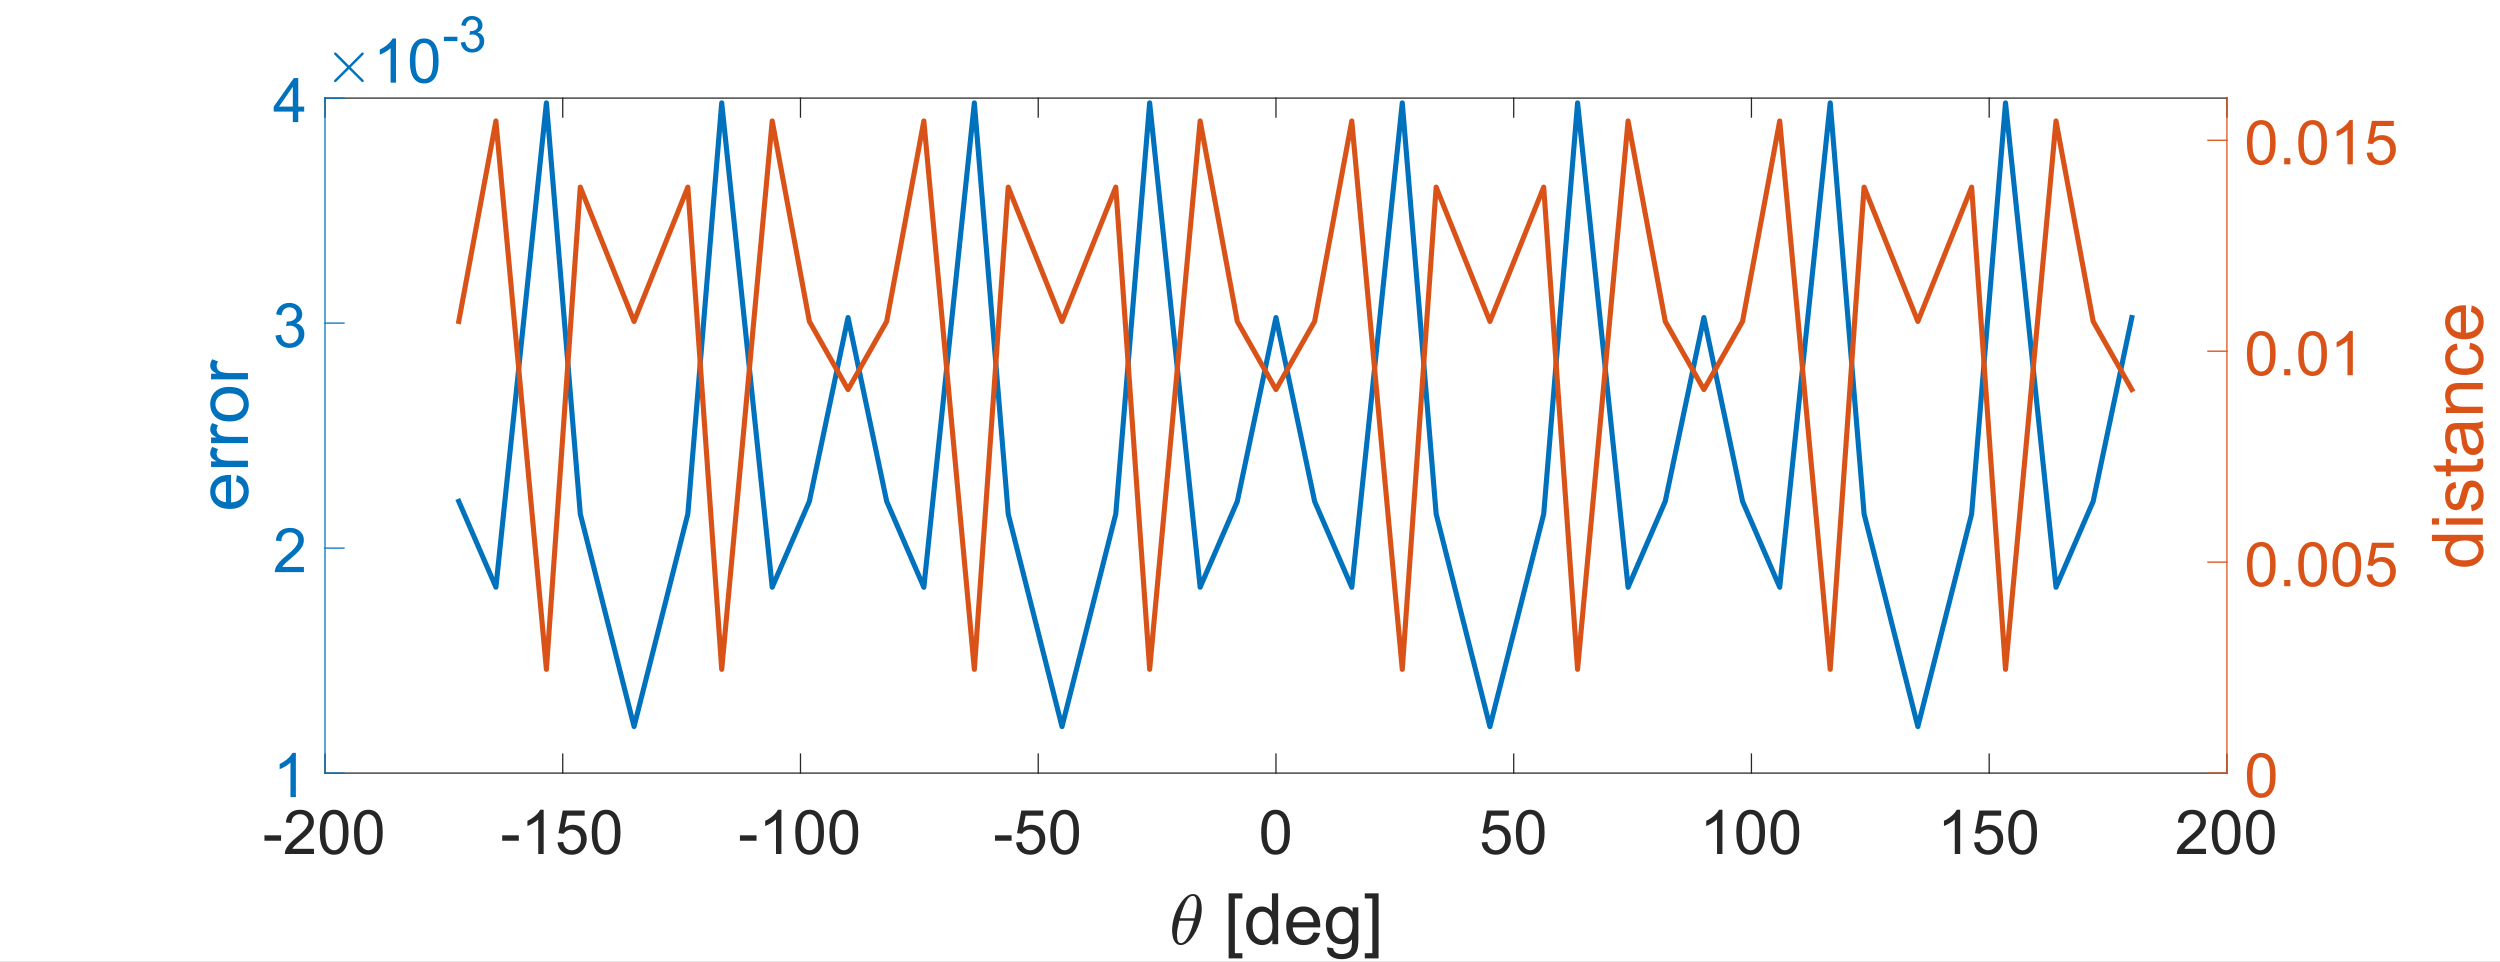<?xml version="1.0"?>
<!DOCTYPE svg PUBLIC '-//W3C//DTD SVG 1.0//EN'
          'http://www.w3.org/TR/2001/REC-SVG-20010904/DTD/svg10.dtd'>
<svg xmlns:xlink="http://www.w3.org/1999/xlink" style="fill-opacity:1; color-rendering:auto; color-interpolation:auto; text-rendering:auto; stroke:black; stroke-linecap:square; stroke-miterlimit:10; shape-rendering:auto; stroke-opacity:1; fill:black; stroke-dasharray:none; font-weight:normal; stroke-width:1; font-family:'Dialog'; font-style:normal; stroke-linejoin:miter; font-size:12px; stroke-dashoffset:0; image-rendering:auto;" width="1300" height="500" xmlns="http://www.w3.org/2000/svg"
><rect width="100%" height="100%" fill="#333333" stroke="none"/><!--Generated by the Batik Graphics2D SVG Generator--><defs id="genericDefs"
  /><g
  ><defs id="defs1"
    ><clipPath clipPathUnits="userSpaceOnUse" id="clipPath1"
      ><path d="M0 0 L1300 0 L1300 500 L0 500 L0 0 Z"
      /></clipPath
      ><clipPath clipPathUnits="userSpaceOnUse" id="clipPath2"
      ><path d="M169 50 L1159 50 L1159 402 L169 402 L169 50 Z"
      /></clipPath
    ></defs
    ><g style="fill:white; stroke:white;"
    ><rect x="0" y="0" width="1300" style="clip-path:url(#clipPath1); stroke:none;" height="500"
    /></g
    ><g style="fill:white; text-rendering:optimizeSpeed; color-rendering:optimizeSpeed; image-rendering:optimizeSpeed; shape-rendering:crispEdges; stroke:white; color-interpolation:sRGB;"
    ><rect x="0" width="1300" height="500" y="0" style="stroke:none;"
      /><path style="stroke:none;" d="M169 402 L1158 402 L1158 51 L169 51 Z"
    /></g
    ><g style="fill:rgb(38,38,38); text-rendering:geometricPrecision; image-rendering:optimizeQuality; color-rendering:optimizeQuality; stroke-linejoin:round; stroke:rgb(38,38,38); color-interpolation:linearRGB; stroke-width:0.667;"
    ><line y2="402" style="fill:none;" x1="169" x2="1158" y1="402"
      /><line y2="51" style="fill:none;" x1="169" x2="1158" y1="51"
      /><line y2="392.11" style="fill:none;" x1="169" x2="169" y1="402"
      /><line y2="392.11" style="fill:none;" x1="292.625" x2="292.625" y1="402"
      /><line y2="392.11" style="fill:none;" x1="416.25" x2="416.25" y1="402"
      /><line y2="392.11" style="fill:none;" x1="539.875" x2="539.875" y1="402"
      /><line y2="392.11" style="fill:none;" x1="663.5" x2="663.5" y1="402"
      /><line y2="392.11" style="fill:none;" x1="787.125" x2="787.125" y1="402"
      /><line y2="392.11" style="fill:none;" x1="910.75" x2="910.75" y1="402"
      /><line y2="392.11" style="fill:none;" x1="1034.375" x2="1034.375" y1="402"
      /><line y2="392.11" style="fill:none;" x1="1158" x2="1158" y1="402"
      /><line y2="60.89" style="fill:none;" x1="169" x2="169" y1="51"
      /><line y2="60.89" style="fill:none;" x1="292.625" x2="292.625" y1="51"
      /><line y2="60.89" style="fill:none;" x1="416.25" x2="416.25" y1="51"
      /><line y2="60.89" style="fill:none;" x1="539.875" x2="539.875" y1="51"
      /><line y2="60.89" style="fill:none;" x1="663.5" x2="663.5" y1="51"
      /><line y2="60.89" style="fill:none;" x1="787.125" x2="787.125" y1="51"
      /><line y2="60.89" style="fill:none;" x1="910.75" x2="910.75" y1="51"
      /><line y2="60.89" style="fill:none;" x1="1034.375" x2="1034.375" y1="51"
      /><line y2="60.89" style="fill:none;" x1="1158" x2="1158" y1="51"
    /></g
    ><g transform="translate(169,411.067)" style="font-size:32px; fill:rgb(38,38,38); text-rendering:geometricPrecision; color-rendering:optimizeQuality; image-rendering:optimizeQuality; stroke:rgb(38,38,38); color-interpolation:linearRGB;"
    ><path style="stroke:none;" d="M-31.484 26.125 L-31.484 23.297 L-22.844 23.297 L-22.844 26.125 L-31.484 26.125 ZM-5.734 30.297 L-5.734 33 L-20.875 33 Q-20.906 31.984 -20.547 31.047 Q-19.969 29.5 -18.695 28 Q-17.422 26.5 -15.016 24.531 Q-11.281 21.469 -9.969 19.68 Q-8.656 17.891 -8.656 16.297 Q-8.656 14.625 -9.852 13.477 Q-11.047 12.328 -12.969 12.328 Q-15 12.328 -16.219 13.547 Q-17.438 14.766 -17.453 16.922 L-20.344 16.625 Q-20.047 13.391 -18.109 11.695 Q-16.172 10 -12.906 10 Q-9.609 10 -7.688 11.828 Q-5.766 13.656 -5.766 16.359 Q-5.766 17.734 -6.328 19.062 Q-6.891 20.391 -8.195 21.859 Q-9.5 23.328 -12.531 25.891 Q-15.062 28.016 -15.781 28.773 Q-16.5 29.531 -16.969 30.297 L-5.734 30.297 ZM-2.719 21.703 Q-2.719 17.641 -1.883 15.164 Q-1.047 12.688 0.602 11.344 Q2.25 10 4.75 10 Q6.594 10 7.984 10.742 Q9.375 11.484 10.281 12.883 Q11.188 14.281 11.703 16.289 Q12.219 18.297 12.219 21.703 Q12.219 25.734 11.391 28.211 Q10.562 30.688 8.914 32.039 Q7.266 33.391 4.75 33.391 Q1.438 33.391 -0.453 31.016 Q-2.719 28.156 -2.719 21.703 ZM0.172 21.703 Q0.172 27.344 1.492 29.211 Q2.812 31.078 4.75 31.078 Q6.688 31.078 8.008 29.203 Q9.328 27.328 9.328 21.703 Q9.328 16.047 8.008 14.188 Q6.688 12.328 4.719 12.328 Q2.781 12.328 1.625 13.969 Q0.172 16.062 0.172 21.703 ZM15.078 21.703 Q15.078 17.641 15.914 15.164 Q16.75 12.688 18.398 11.344 Q20.047 10 22.547 10 Q24.391 10 25.781 10.742 Q27.172 11.484 28.078 12.883 Q28.984 14.281 29.5 16.289 Q30.016 18.297 30.016 21.703 Q30.016 25.734 29.188 28.211 Q28.359 30.688 26.711 32.039 Q25.062 33.391 22.547 33.391 Q19.234 33.391 17.344 31.016 Q15.078 28.156 15.078 21.703 ZM17.969 21.703 Q17.969 27.344 19.289 29.211 Q20.609 31.078 22.547 31.078 Q24.484 31.078 25.805 29.203 Q27.125 27.328 27.125 21.703 Q27.125 16.047 25.805 14.188 Q24.484 12.328 22.516 12.328 Q20.578 12.328 19.422 13.969 Q17.969 16.062 17.969 21.703 Z"
    /></g
    ><g transform="translate(292.625,411.067)" style="font-size:32px; fill:rgb(38,38,38); text-rendering:geometricPrecision; color-rendering:optimizeQuality; image-rendering:optimizeQuality; stroke:rgb(38,38,38); color-interpolation:linearRGB;"
    ><path style="stroke:none;" d="M-31.484 26.125 L-31.484 23.297 L-22.844 23.297 L-22.844 26.125 L-31.484 26.125 ZM-9.922 33 L-12.734 33 L-12.734 15.078 Q-13.75 16.047 -15.398 17.016 Q-17.047 17.984 -18.359 18.469 L-18.359 15.75 Q-16 14.641 -14.234 13.062 Q-12.469 11.484 -11.734 10 L-9.922 10 L-9.922 33 ZM-2.719 27 L0.234 26.75 Q0.562 28.906 1.758 29.992 Q2.953 31.078 4.641 31.078 Q6.672 31.078 8.078 29.547 Q9.484 28.016 9.484 25.484 Q9.484 23.078 8.133 21.688 Q6.781 20.297 4.594 20.297 Q3.234 20.297 2.141 20.914 Q1.047 21.531 0.422 22.516 L-2.219 22.172 L0 10.406 L11.391 10.406 L11.391 13.094 L2.25 13.094 L1.016 19.25 Q3.078 17.812 5.344 17.812 Q8.344 17.812 10.406 19.891 Q12.469 21.969 12.469 25.234 Q12.469 28.344 10.656 30.609 Q8.453 33.391 4.641 33.391 Q1.516 33.391 -0.461 31.641 Q-2.438 29.891 -2.719 27 ZM15.078 21.703 Q15.078 17.641 15.914 15.164 Q16.75 12.688 18.398 11.344 Q20.047 10 22.547 10 Q24.391 10 25.781 10.742 Q27.172 11.484 28.078 12.883 Q28.984 14.281 29.5 16.289 Q30.016 18.297 30.016 21.703 Q30.016 25.734 29.188 28.211 Q28.359 30.688 26.711 32.039 Q25.062 33.391 22.547 33.391 Q19.234 33.391 17.344 31.016 Q15.078 28.156 15.078 21.703 ZM17.969 21.703 Q17.969 27.344 19.289 29.211 Q20.609 31.078 22.547 31.078 Q24.484 31.078 25.805 29.203 Q27.125 27.328 27.125 21.703 Q27.125 16.047 25.805 14.188 Q24.484 12.328 22.516 12.328 Q20.578 12.328 19.422 13.969 Q17.969 16.062 17.969 21.703 Z"
    /></g
    ><g transform="translate(416.25,411.067)" style="font-size:32px; fill:rgb(38,38,38); text-rendering:geometricPrecision; color-rendering:optimizeQuality; image-rendering:optimizeQuality; stroke:rgb(38,38,38); color-interpolation:linearRGB;"
    ><path style="stroke:none;" d="M-31.484 26.125 L-31.484 23.297 L-22.844 23.297 L-22.844 26.125 L-31.484 26.125 ZM-9.922 33 L-12.734 33 L-12.734 15.078 Q-13.75 16.047 -15.398 17.016 Q-17.047 17.984 -18.359 18.469 L-18.359 15.75 Q-16 14.641 -14.234 13.062 Q-12.469 11.484 -11.734 10 L-9.922 10 L-9.922 33 ZM-2.719 21.703 Q-2.719 17.641 -1.883 15.164 Q-1.047 12.688 0.602 11.344 Q2.25 10 4.75 10 Q6.594 10 7.984 10.742 Q9.375 11.484 10.281 12.883 Q11.188 14.281 11.703 16.289 Q12.219 18.297 12.219 21.703 Q12.219 25.734 11.391 28.211 Q10.562 30.688 8.914 32.039 Q7.266 33.391 4.75 33.391 Q1.438 33.391 -0.453 31.016 Q-2.719 28.156 -2.719 21.703 ZM0.172 21.703 Q0.172 27.344 1.492 29.211 Q2.812 31.078 4.75 31.078 Q6.688 31.078 8.008 29.203 Q9.328 27.328 9.328 21.703 Q9.328 16.047 8.008 14.188 Q6.688 12.328 4.719 12.328 Q2.781 12.328 1.625 13.969 Q0.172 16.062 0.172 21.703 ZM15.078 21.703 Q15.078 17.641 15.914 15.164 Q16.75 12.688 18.398 11.344 Q20.047 10 22.547 10 Q24.391 10 25.781 10.742 Q27.172 11.484 28.078 12.883 Q28.984 14.281 29.5 16.289 Q30.016 18.297 30.016 21.703 Q30.016 25.734 29.188 28.211 Q28.359 30.688 26.711 32.039 Q25.062 33.391 22.547 33.391 Q19.234 33.391 17.344 31.016 Q15.078 28.156 15.078 21.703 ZM17.969 21.703 Q17.969 27.344 19.289 29.211 Q20.609 31.078 22.547 31.078 Q24.484 31.078 25.805 29.203 Q27.125 27.328 27.125 21.703 Q27.125 16.047 25.805 14.188 Q24.484 12.328 22.516 12.328 Q20.578 12.328 19.422 13.969 Q17.969 16.062 17.969 21.703 Z"
    /></g
    ><g transform="translate(539.875,411.067)" style="font-size:32px; fill:rgb(38,38,38); text-rendering:geometricPrecision; color-rendering:optimizeQuality; image-rendering:optimizeQuality; stroke:rgb(38,38,38); color-interpolation:linearRGB;"
    ><path style="stroke:none;" d="M-22.484 26.125 L-22.484 23.297 L-13.844 23.297 L-13.844 26.125 L-22.484 26.125 ZM-11.516 27 L-8.562 26.75 Q-8.234 28.906 -7.039 29.992 Q-5.844 31.078 -4.156 31.078 Q-2.125 31.078 -0.719 29.547 Q0.688 28.016 0.688 25.484 Q0.688 23.078 -0.664 21.688 Q-2.016 20.297 -4.203 20.297 Q-5.562 20.297 -6.656 20.914 Q-7.75 21.531 -8.375 22.516 L-11.016 22.172 L-8.797 10.406 L2.594 10.406 L2.594 13.094 L-6.547 13.094 L-7.781 19.25 Q-5.719 17.812 -3.453 17.812 Q-0.453 17.812 1.609 19.891 Q3.672 21.969 3.672 25.234 Q3.672 28.344 1.859 30.609 Q-0.344 33.391 -4.156 33.391 Q-7.281 33.391 -9.258 31.641 Q-11.234 29.891 -11.516 27 ZM6.281 21.703 Q6.281 17.641 7.117 15.164 Q7.953 12.688 9.602 11.344 Q11.25 10 13.75 10 Q15.594 10 16.984 10.742 Q18.375 11.484 19.281 12.883 Q20.188 14.281 20.703 16.289 Q21.219 18.297 21.219 21.703 Q21.219 25.734 20.391 28.211 Q19.562 30.688 17.914 32.039 Q16.266 33.391 13.75 33.391 Q10.438 33.391 8.547 31.016 Q6.281 28.156 6.281 21.703 ZM9.172 21.703 Q9.172 27.344 10.492 29.211 Q11.812 31.078 13.75 31.078 Q15.688 31.078 17.008 29.203 Q18.328 27.328 18.328 21.703 Q18.328 16.047 17.008 14.188 Q15.688 12.328 13.719 12.328 Q11.781 12.328 10.625 13.969 Q9.172 16.062 9.172 21.703 Z"
    /></g
    ><g transform="translate(663.5,411.067)" style="font-size:32px; fill:rgb(38,38,38); text-rendering:geometricPrecision; color-rendering:optimizeQuality; image-rendering:optimizeQuality; stroke:rgb(38,38,38); color-interpolation:linearRGB;"
    ><path style="stroke:none;" d="M-7.672 21.703 Q-7.672 17.641 -6.836 15.164 Q-6 12.688 -4.352 11.344 Q-2.703 10 -0.203 10 Q1.641 10 3.031 10.742 Q4.422 11.484 5.328 12.883 Q6.234 14.281 6.75 16.289 Q7.266 18.297 7.266 21.703 Q7.266 25.734 6.438 28.211 Q5.609 30.688 3.961 32.039 Q2.312 33.391 -0.203 33.391 Q-3.516 33.391 -5.406 31.016 Q-7.672 28.156 -7.672 21.703 ZM-4.781 21.703 Q-4.781 27.344 -3.461 29.211 Q-2.141 31.078 -0.203 31.078 Q1.734 31.078 3.055 29.203 Q4.375 27.328 4.375 21.703 Q4.375 16.047 3.055 14.188 Q1.734 12.328 -0.234 12.328 Q-2.172 12.328 -3.328 13.969 Q-4.781 16.062 -4.781 21.703 Z"
    /></g
    ><g transform="translate(787.125,411.067)" style="font-size:32px; fill:rgb(38,38,38); text-rendering:geometricPrecision; color-rendering:optimizeQuality; image-rendering:optimizeQuality; stroke:rgb(38,38,38); color-interpolation:linearRGB;"
    ><path style="stroke:none;" d="M-16.672 27 L-13.719 26.75 Q-13.391 28.906 -12.195 29.992 Q-11 31.078 -9.312 31.078 Q-7.281 31.078 -5.875 29.547 Q-4.469 28.016 -4.469 25.484 Q-4.469 23.078 -5.82 21.688 Q-7.172 20.297 -9.359 20.297 Q-10.719 20.297 -11.812 20.914 Q-12.906 21.531 -13.531 22.516 L-16.172 22.172 L-13.953 10.406 L-2.562 10.406 L-2.562 13.094 L-11.703 13.094 L-12.938 19.25 Q-10.875 17.812 -8.609 17.812 Q-5.609 17.812 -3.547 19.891 Q-1.484 21.969 -1.484 25.234 Q-1.484 28.344 -3.297 30.609 Q-5.5 33.391 -9.312 33.391 Q-12.438 33.391 -14.414 31.641 Q-16.391 29.891 -16.672 27 ZM1.125 21.703 Q1.125 17.641 1.961 15.164 Q2.797 12.688 4.445 11.344 Q6.094 10 8.594 10 Q10.438 10 11.828 10.742 Q13.219 11.484 14.125 12.883 Q15.031 14.281 15.547 16.289 Q16.062 18.297 16.062 21.703 Q16.062 25.734 15.234 28.211 Q14.406 30.688 12.758 32.039 Q11.109 33.391 8.594 33.391 Q5.281 33.391 3.391 31.016 Q1.125 28.156 1.125 21.703 ZM4.016 21.703 Q4.016 27.344 5.336 29.211 Q6.656 31.078 8.594 31.078 Q10.531 31.078 11.852 29.203 Q13.172 27.328 13.172 21.703 Q13.172 16.047 11.852 14.188 Q10.531 12.328 8.562 12.328 Q6.625 12.328 5.469 13.969 Q4.016 16.062 4.016 21.703 Z"
    /></g
    ><g transform="translate(910.75,411.067)" style="font-size:32px; fill:rgb(38,38,38); text-rendering:geometricPrecision; color-rendering:optimizeQuality; image-rendering:optimizeQuality; stroke:rgb(38,38,38); color-interpolation:linearRGB;"
    ><path style="stroke:none;" d="M-15.078 33 L-17.891 33 L-17.891 15.078 Q-18.906 16.047 -20.555 17.016 Q-22.203 17.984 -23.516 18.469 L-23.516 15.75 Q-21.156 14.641 -19.391 13.062 Q-17.625 11.484 -16.891 10 L-15.078 10 L-15.078 33 ZM-7.875 21.703 Q-7.875 17.641 -7.039 15.164 Q-6.203 12.688 -4.555 11.344 Q-2.906 10 -0.406 10 Q1.438 10 2.828 10.742 Q4.219 11.484 5.125 12.883 Q6.031 14.281 6.547 16.289 Q7.062 18.297 7.062 21.703 Q7.062 25.734 6.234 28.211 Q5.406 30.688 3.758 32.039 Q2.109 33.391 -0.406 33.391 Q-3.719 33.391 -5.609 31.016 Q-7.875 28.156 -7.875 21.703 ZM-4.984 21.703 Q-4.984 27.344 -3.664 29.211 Q-2.344 31.078 -0.406 31.078 Q1.531 31.078 2.852 29.203 Q4.172 27.328 4.172 21.703 Q4.172 16.047 2.852 14.188 Q1.531 12.328 -0.438 12.328 Q-2.375 12.328 -3.531 13.969 Q-4.984 16.062 -4.984 21.703 ZM9.922 21.703 Q9.922 17.641 10.758 15.164 Q11.594 12.688 13.242 11.344 Q14.891 10 17.391 10 Q19.234 10 20.625 10.742 Q22.016 11.484 22.922 12.883 Q23.828 14.281 24.344 16.289 Q24.859 18.297 24.859 21.703 Q24.859 25.734 24.031 28.211 Q23.203 30.688 21.555 32.039 Q19.906 33.391 17.391 33.391 Q14.078 33.391 12.188 31.016 Q9.922 28.156 9.922 21.703 ZM12.812 21.703 Q12.812 27.344 14.133 29.211 Q15.453 31.078 17.391 31.078 Q19.328 31.078 20.648 29.203 Q21.969 27.328 21.969 21.703 Q21.969 16.047 20.648 14.188 Q19.328 12.328 17.359 12.328 Q15.422 12.328 14.266 13.969 Q12.812 16.062 12.812 21.703 Z"
    /></g
    ><g transform="translate(1034.375,411.067)" style="font-size:32px; fill:rgb(38,38,38); text-rendering:geometricPrecision; color-rendering:optimizeQuality; image-rendering:optimizeQuality; stroke:rgb(38,38,38); color-interpolation:linearRGB;"
    ><path style="stroke:none;" d="M-15.078 33 L-17.891 33 L-17.891 15.078 Q-18.906 16.047 -20.555 17.016 Q-22.203 17.984 -23.516 18.469 L-23.516 15.75 Q-21.156 14.641 -19.391 13.062 Q-17.625 11.484 -16.891 10 L-15.078 10 L-15.078 33 ZM-7.875 27 L-4.922 26.75 Q-4.594 28.906 -3.398 29.992 Q-2.203 31.078 -0.516 31.078 Q1.516 31.078 2.922 29.547 Q4.328 28.016 4.328 25.484 Q4.328 23.078 2.977 21.688 Q1.625 20.297 -0.562 20.297 Q-1.922 20.297 -3.016 20.914 Q-4.109 21.531 -4.734 22.516 L-7.375 22.172 L-5.156 10.406 L6.234 10.406 L6.234 13.094 L-2.906 13.094 L-4.141 19.25 Q-2.078 17.812 0.188 17.812 Q3.188 17.812 5.25 19.891 Q7.312 21.969 7.312 25.234 Q7.312 28.344 5.5 30.609 Q3.297 33.391 -0.516 33.391 Q-3.641 33.391 -5.617 31.641 Q-7.594 29.891 -7.875 27 ZM9.922 21.703 Q9.922 17.641 10.758 15.164 Q11.594 12.688 13.242 11.344 Q14.891 10 17.391 10 Q19.234 10 20.625 10.742 Q22.016 11.484 22.922 12.883 Q23.828 14.281 24.344 16.289 Q24.859 18.297 24.859 21.703 Q24.859 25.734 24.031 28.211 Q23.203 30.688 21.555 32.039 Q19.906 33.391 17.391 33.391 Q14.078 33.391 12.188 31.016 Q9.922 28.156 9.922 21.703 ZM12.812 21.703 Q12.812 27.344 14.133 29.211 Q15.453 31.078 17.391 31.078 Q19.328 31.078 20.648 29.203 Q21.969 27.328 21.969 21.703 Q21.969 16.047 20.648 14.188 Q19.328 12.328 17.359 12.328 Q15.422 12.328 14.266 13.969 Q12.812 16.062 12.812 21.703 Z"
    /></g
    ><g transform="translate(1158,411.067)" style="font-size:32px; fill:rgb(38,38,38); text-rendering:geometricPrecision; color-rendering:optimizeQuality; image-rendering:optimizeQuality; stroke:rgb(38,38,38); color-interpolation:linearRGB;"
    ><path style="stroke:none;" d="M-10.891 30.297 L-10.891 33 L-26.031 33 Q-26.062 31.984 -25.703 31.047 Q-25.125 29.5 -23.852 28 Q-22.578 26.5 -20.172 24.531 Q-16.438 21.469 -15.125 19.68 Q-13.812 17.891 -13.812 16.297 Q-13.812 14.625 -15.008 13.477 Q-16.203 12.328 -18.125 12.328 Q-20.156 12.328 -21.375 13.547 Q-22.594 14.766 -22.609 16.922 L-25.5 16.625 Q-25.203 13.391 -23.266 11.695 Q-21.328 10 -18.062 10 Q-14.766 10 -12.844 11.828 Q-10.922 13.656 -10.922 16.359 Q-10.922 17.734 -11.484 19.062 Q-12.047 20.391 -13.352 21.859 Q-14.656 23.328 -17.688 25.891 Q-20.219 28.016 -20.938 28.773 Q-21.656 29.531 -22.125 30.297 L-10.891 30.297 ZM-7.875 21.703 Q-7.875 17.641 -7.039 15.164 Q-6.203 12.688 -4.555 11.344 Q-2.906 10 -0.406 10 Q1.438 10 2.828 10.742 Q4.219 11.484 5.125 12.883 Q6.031 14.281 6.547 16.289 Q7.062 18.297 7.062 21.703 Q7.062 25.734 6.234 28.211 Q5.406 30.688 3.758 32.039 Q2.109 33.391 -0.406 33.391 Q-3.719 33.391 -5.609 31.016 Q-7.875 28.156 -7.875 21.703 ZM-4.984 21.703 Q-4.984 27.344 -3.664 29.211 Q-2.344 31.078 -0.406 31.078 Q1.531 31.078 2.852 29.203 Q4.172 27.328 4.172 21.703 Q4.172 16.047 2.852 14.188 Q1.531 12.328 -0.438 12.328 Q-2.375 12.328 -3.531 13.969 Q-4.984 16.062 -4.984 21.703 ZM9.922 21.703 Q9.922 17.641 10.758 15.164 Q11.594 12.688 13.242 11.344 Q14.891 10 17.391 10 Q19.234 10 20.625 10.742 Q22.016 11.484 22.922 12.883 Q23.828 14.281 24.344 16.289 Q24.859 18.297 24.859 21.703 Q24.859 25.734 24.031 28.211 Q23.203 30.688 21.555 32.039 Q19.906 33.391 17.391 33.391 Q14.078 33.391 12.188 31.016 Q9.922 28.156 9.922 21.703 ZM12.812 21.703 Q12.812 27.344 14.133 29.211 Q15.453 31.078 17.391 31.078 Q19.328 31.078 20.648 29.203 Q21.969 27.328 21.969 21.703 Q21.969 16.047 20.648 14.188 Q19.328 12.328 17.359 12.328 Q15.422 12.328 14.266 13.969 Q12.812 16.062 12.812 21.703 Z"
    /></g
    ><g transform="translate(608,491)" style="font-size:37.333px; fill:rgb(38,38,38); text-rendering:geometricPrecision; image-rendering:optimizeQuality; color-rendering:optimizeQuality; font-family:'mwb_cmmi10'; stroke:rgb(38,38,38); color-interpolation:linearRGB;"
    ><path style="stroke:none;" d="M5.969 0.422 Q4.281 0.422 3.273 -0.812 Q2.266 -2.047 1.875 -3.781 Q1.484 -5.516 1.484 -7.203 L1.484 -7.25 Q1.484 -9.094 1.836 -11.078 Q2.188 -13.062 2.852 -15.039 Q3.516 -17.016 4.297 -18.578 Q4.844 -19.656 5.703 -20.992 Q6.562 -22.328 7.617 -23.492 Q8.672 -24.656 9.891 -25.375 Q11.109 -26.094 12.359 -26.094 L12.391 -26.094 Q13.734 -26.094 14.625 -25.352 Q15.516 -24.609 16.016 -23.453 Q16.516 -22.297 16.711 -20.977 Q16.906 -19.656 16.906 -18.469 Q16.906 -15.656 16.148 -12.742 Q15.391 -9.828 14.062 -7.094 Q13.547 -6.078 12.656 -4.68 Q11.766 -3.281 10.758 -2.18 Q9.75 -1.078 8.508 -0.328 Q7.266 0.422 6 0.422 L5.969 0.422 ZM6.031 -0.562 Q7.266 -0.562 8.391 -1.875 Q9.516 -3.188 10.367 -5.055 Q11.219 -6.922 11.859 -8.883 Q12.5 -10.844 12.812 -12.219 L5.25 -12.219 Q4.672 -9.875 4.352 -8.188 Q4.031 -6.5 4.031 -4.875 Q4.031 -0.562 6.031 -0.562 ZM5.547 -13.516 L13.141 -13.516 Q13.531 -15.141 13.766 -16.234 Q14 -17.328 14.164 -18.539 Q14.328 -19.75 14.328 -20.797 Q14.328 -25.125 12.359 -25.125 Q10.016 -25.125 8.305 -21.344 Q6.594 -17.562 5.547 -13.516 Z"
    /></g
    ><g transform="translate(626,491)" style="font-size:37.333px; fill:rgb(38,38,38); text-rendering:geometricPrecision; color-rendering:optimizeQuality; image-rendering:optimizeQuality; stroke:rgb(38,38,38); color-interpolation:linearRGB;"
    ><path style="stroke:none;" d="M12.882 7.359 L12.882 -26.484 L20.054 -26.484 L20.054 -23.797 L16.132 -23.797 L16.132 4.656 L20.054 4.656 L20.054 7.359 L12.882 7.359 ZM35.624 0 L35.624 -2.422 Q33.796 0.438 30.249 0.438 Q27.968 0.438 26.038 -0.828 Q24.108 -2.094 23.053 -4.359 Q21.999 -6.625 21.999 -9.578 Q21.999 -12.453 22.96 -14.789 Q23.921 -17.125 25.835 -18.375 Q27.749 -19.625 30.108 -19.625 Q31.843 -19.625 33.202 -18.891 Q34.561 -18.156 35.405 -16.984 L35.405 -26.484 L38.639 -26.484 L38.639 0 L35.624 0 ZM25.343 -9.578 Q25.343 -5.891 26.897 -4.062 Q28.452 -2.234 30.561 -2.234 Q32.686 -2.234 34.178 -3.984 Q35.671 -5.734 35.671 -9.297 Q35.671 -13.25 34.155 -15.086 Q32.639 -16.922 30.421 -16.922 Q28.249 -16.922 26.796 -15.156 Q25.343 -13.391 25.343 -9.578 ZM57.063 -6.172 L60.422 -5.766 Q59.625 -2.812 57.477 -1.188 Q55.328 0.438 51.985 0.438 Q47.766 0.438 45.305 -2.156 Q42.844 -4.75 42.844 -9.438 Q42.844 -14.266 45.336 -16.945 Q47.828 -19.625 51.797 -19.625 Q55.657 -19.625 58.094 -17 Q60.532 -14.375 60.532 -9.625 Q60.532 -9.344 60.516 -8.766 L46.203 -8.766 Q46.375 -5.594 47.985 -3.914 Q49.594 -2.234 52 -2.234 Q53.782 -2.234 55.047 -3.18 Q56.313 -4.125 57.063 -6.172 ZM46.375 -11.438 L57.094 -11.438 Q56.875 -13.859 55.86 -15.062 Q54.313 -16.953 51.844 -16.953 Q49.594 -16.953 48.071 -15.453 Q46.547 -13.953 46.375 -11.438 ZM64.08 1.594 L67.236 2.062 Q67.439 3.516 68.346 4.188 Q69.549 5.094 71.642 5.094 Q73.908 5.094 75.135 4.188 Q76.361 3.281 76.799 1.656 Q77.049 0.672 77.033 -2.516 Q74.908 0 71.721 0 Q67.767 0 65.596 -2.852 Q63.424 -5.703 63.424 -9.703 Q63.424 -12.453 64.424 -14.773 Q65.424 -17.094 67.306 -18.359 Q69.189 -19.625 71.736 -19.625 Q75.142 -19.625 77.346 -16.875 L77.346 -19.188 L80.346 -19.188 L80.346 -2.609 Q80.346 1.875 79.431 3.75 Q78.517 5.625 76.541 6.703 Q74.564 7.781 71.674 7.781 Q68.236 7.781 66.119 6.242 Q64.002 4.703 64.08 1.594 ZM66.767 -9.938 Q66.767 -6.156 68.267 -4.422 Q69.767 -2.688 72.033 -2.688 Q74.267 -2.688 75.783 -4.414 Q77.299 -6.141 77.299 -9.828 Q77.299 -13.344 75.736 -15.133 Q74.174 -16.922 71.971 -16.922 Q69.799 -16.922 68.283 -15.164 Q66.767 -13.406 66.767 -9.938 ZM90.862 7.359 L83.691 7.359 L83.691 4.656 L87.612 4.656 L87.612 -23.797 L83.691 -23.797 L83.691 -26.484 L90.862 -26.484 L90.862 7.359 Z"
    /></g
    ><g style="fill:rgb(0,114,189); text-rendering:geometricPrecision; image-rendering:optimizeQuality; color-rendering:optimizeQuality; stroke-linejoin:round; stroke:rgb(0,114,189); color-interpolation:linearRGB; stroke-width:0.667;"
    ><line y2="51" style="fill:none;" x1="169" x2="169" y1="402"
      /><line y2="402" style="fill:none;" x1="169" x2="178.89" y1="402"
      /><line y2="285" style="fill:none;" x1="169" x2="178.89" y1="285"
      /><line y2="168" style="fill:none;" x1="169" x2="178.89" y1="168"
      /><line y2="51" style="fill:none;" x1="169" x2="178.89" y1="51"
    /></g
    ><g transform="translate(159.933,402)" style="font-size:32px; fill:rgb(0,114,189); text-rendering:geometricPrecision; color-rendering:optimizeQuality; image-rendering:optimizeQuality; stroke:rgb(0,114,189); color-interpolation:linearRGB;"
    ><path style="stroke:none;" d="M-6.078 12.5 L-8.891 12.5 L-8.891 -5.422 Q-9.906 -4.453 -11.555 -3.484 Q-13.203 -2.516 -14.516 -2.031 L-14.516 -4.75 Q-12.156 -5.859 -10.391 -7.438 Q-8.625 -9.016 -7.891 -10.5 L-6.078 -10.5 L-6.078 12.5 Z"
    /></g
    ><g transform="translate(159.933,285)" style="font-size:32px; fill:rgb(0,114,189); text-rendering:geometricPrecision; color-rendering:optimizeQuality; image-rendering:optimizeQuality; stroke:rgb(0,114,189); color-interpolation:linearRGB;"
    ><path style="stroke:none;" d="M-1.891 9.797 L-1.891 12.5 L-17.031 12.5 Q-17.062 11.484 -16.703 10.547 Q-16.125 9 -14.852 7.5 Q-13.578 6 -11.172 4.031 Q-7.438 0.969 -6.125 -0.82 Q-4.812 -2.609 -4.812 -4.203 Q-4.812 -5.875 -6.008 -7.023 Q-7.203 -8.172 -9.125 -8.172 Q-11.156 -8.172 -12.375 -6.953 Q-13.594 -5.734 -13.609 -3.578 L-16.5 -3.875 Q-16.203 -7.109 -14.266 -8.805 Q-12.328 -10.5 -9.062 -10.5 Q-5.766 -10.5 -3.844 -8.672 Q-1.922 -6.844 -1.922 -4.141 Q-1.922 -2.766 -2.484 -1.438 Q-3.047 -0.109 -4.352 1.359 Q-5.656 2.828 -8.688 5.391 Q-11.219 7.516 -11.938 8.273 Q-12.656 9.031 -13.125 9.797 L-1.891 9.797 Z"
    /></g
    ><g transform="translate(159.933,168)" style="font-size:32px; fill:rgb(0,114,189); text-rendering:geometricPrecision; color-rendering:optimizeQuality; image-rendering:optimizeQuality; stroke:rgb(0,114,189); color-interpolation:linearRGB;"
    ><path style="stroke:none;" d="M-16.656 6.453 L-13.844 6.078 Q-13.359 8.469 -12.195 9.523 Q-11.031 10.578 -9.359 10.578 Q-7.375 10.578 -6.008 9.203 Q-4.641 7.828 -4.641 5.797 Q-4.641 3.859 -5.906 2.602 Q-7.172 1.344 -9.125 1.344 Q-9.922 1.344 -11.109 1.656 L-10.797 -0.812 Q-10.516 -0.781 -10.344 -0.781 Q-8.547 -0.781 -7.109 -1.719 Q-5.672 -2.656 -5.672 -4.609 Q-5.672 -6.156 -6.719 -7.172 Q-7.766 -8.188 -9.422 -8.188 Q-11.062 -8.188 -12.156 -7.156 Q-13.25 -6.125 -13.562 -4.062 L-16.375 -4.562 Q-15.859 -7.391 -14.031 -8.945 Q-12.203 -10.5 -9.484 -10.5 Q-7.609 -10.5 -6.031 -9.695 Q-4.453 -8.891 -3.617 -7.5 Q-2.781 -6.109 -2.781 -4.547 Q-2.781 -3.062 -3.578 -1.844 Q-4.375 -0.625 -5.938 0.094 Q-3.906 0.562 -2.781 2.039 Q-1.656 3.516 -1.656 5.734 Q-1.656 8.734 -3.844 10.82 Q-6.031 12.906 -9.375 12.906 Q-12.391 12.906 -14.383 11.109 Q-16.375 9.312 -16.656 6.453 Z"
    /></g
    ><g transform="translate(159.933,51)" style="font-size:32px; fill:rgb(0,114,189); text-rendering:geometricPrecision; color-rendering:optimizeQuality; image-rendering:optimizeQuality; stroke:rgb(0,114,189); color-interpolation:linearRGB;"
    ><path style="stroke:none;" d="M-7.656 12.5 L-7.656 7.016 L-17.594 7.016 L-17.594 4.438 L-7.141 -10.406 L-4.844 -10.406 L-4.844 4.438 L-1.75 4.438 L-1.75 7.016 L-4.844 7.016 L-4.844 12.5 L-7.656 12.5 ZM-7.656 4.438 L-7.656 -5.891 L-14.828 4.438 L-7.656 4.438 Z"
    /></g
    ><g transform="translate(137.933,226.5) rotate(-90)" style="font-size:37.333px; fill:rgb(0,114,189); text-rendering:geometricPrecision; color-rendering:optimizeQuality; image-rendering:optimizeQuality; stroke:rgb(0,114,189); color-interpolation:linearRGB;"
    ><path style="stroke:none;" d="M-23.922 -15.172 L-20.562 -14.766 Q-21.359 -11.812 -23.508 -10.188 Q-25.656 -8.562 -29 -8.562 Q-33.219 -8.562 -35.68 -11.156 Q-38.141 -13.75 -38.141 -18.438 Q-38.141 -23.266 -35.648 -25.945 Q-33.156 -28.625 -29.188 -28.625 Q-25.328 -28.625 -22.891 -26 Q-20.453 -23.375 -20.453 -18.625 Q-20.453 -18.344 -20.469 -17.766 L-34.781 -17.766 Q-34.609 -14.594 -33 -12.914 Q-31.391 -11.234 -28.984 -11.234 Q-27.203 -11.234 -25.938 -12.18 Q-24.672 -13.125 -23.922 -15.172 ZM-34.609 -20.438 L-23.891 -20.438 Q-24.109 -22.859 -25.125 -24.062 Q-26.672 -25.953 -29.141 -25.953 Q-31.391 -25.953 -32.914 -24.453 Q-34.438 -22.953 -34.609 -20.438 ZM-16.342 -9 L-16.342 -28.188 L-13.42 -28.188 L-13.42 -25.281 Q-12.295 -27.312 -11.35 -27.969 Q-10.405 -28.625 -9.264 -28.625 Q-7.624 -28.625 -5.92 -27.578 L-7.045 -24.562 Q-8.233 -25.266 -9.42 -25.266 Q-10.499 -25.266 -11.342 -24.625 Q-12.186 -23.984 -12.545 -22.844 Q-13.092 -21.109 -13.092 -19.047 L-13.092 -9 L-16.342 -9 ZM-3.917 -9 L-3.917 -28.188 L-0.995 -28.188 L-0.995 -25.281 Q0.13 -27.312 1.075 -27.969 Q2.021 -28.625 3.161 -28.625 Q4.802 -28.625 6.505 -27.578 L5.38 -24.562 Q4.192 -25.266 3.005 -25.266 Q1.927 -25.266 1.083 -24.625 Q0.239 -23.984 -0.12 -22.844 Q-0.667 -21.109 -0.667 -19.047 L-0.667 -9 L-3.917 -9 ZM7.337 -18.594 Q7.337 -23.922 10.29 -26.484 Q12.774 -28.625 16.321 -28.625 Q20.29 -28.625 22.797 -26.031 Q25.305 -23.438 25.305 -18.859 Q25.305 -15.156 24.196 -13.039 Q23.087 -10.922 20.962 -9.742 Q18.837 -8.562 16.321 -8.562 Q12.305 -8.562 9.821 -11.148 Q7.337 -13.734 7.337 -18.594 ZM10.68 -18.594 Q10.68 -14.906 12.282 -13.07 Q13.883 -11.234 16.321 -11.234 Q18.743 -11.234 20.352 -13.078 Q21.962 -14.922 21.962 -18.703 Q21.962 -22.266 20.344 -24.094 Q18.727 -25.922 16.321 -25.922 Q13.883 -25.922 12.282 -24.102 Q10.68 -22.281 10.68 -18.594 ZM29.26 -9 L29.26 -28.188 L32.182 -28.188 L32.182 -25.281 Q33.307 -27.312 34.252 -27.969 Q35.197 -28.625 36.338 -28.625 Q37.979 -28.625 39.682 -27.578 L38.557 -24.562 Q37.369 -25.266 36.182 -25.266 Q35.104 -25.266 34.26 -24.625 Q33.416 -23.984 33.057 -22.844 Q32.51 -21.109 32.51 -19.047 L32.51 -9 L29.26 -9 Z"
    /></g
    ><g transform="translate(169,43)" style="font-size:32px; fill:rgb(0,114,189); text-rendering:geometricPrecision; image-rendering:optimizeQuality; color-rendering:optimizeQuality; font-family:'mwb_cmsy10'; stroke:rgb(0,114,189); color-interpolation:linearRGB;"
    ><path style="stroke:none;" d="M4.703 -0.922 Q4.703 -1.172 4.859 -1.375 L11.516 -8 L4.859 -14.656 Q4.703 -14.812 4.703 -15.078 Q4.703 -15.312 4.891 -15.516 Q5.078 -15.719 5.344 -15.719 Q5.562 -15.719 5.828 -15.516 L12.453 -8.891 L19.047 -15.516 Q19.312 -15.719 19.516 -15.719 Q19.781 -15.719 19.969 -15.531 Q20.156 -15.344 20.156 -15.078 Q20.156 -14.812 20 -14.656 L13.344 -8 L20 -1.375 Q20.156 -1.172 20.156 -0.922 Q20.156 -0.656 19.969 -0.469 Q19.781 -0.281 19.516 -0.281 Q19.281 -0.281 19.047 -0.516 L12.453 -7.109 L5.828 -0.516 Q5.594 -0.281 5.344 -0.281 Q5.078 -0.281 4.891 -0.484 Q4.703 -0.688 4.703 -0.922 Z"
    /></g
    ><g transform="translate(194,43)" style="font-size:32px; fill:rgb(0,114,189); text-rendering:geometricPrecision; color-rendering:optimizeQuality; image-rendering:optimizeQuality; stroke:rgb(0,114,189); color-interpolation:linearRGB;"
    ><path style="stroke:none;" d="M11.922 0 L9.109 0 L9.109 -17.922 Q8.094 -16.953 6.445 -15.984 Q4.797 -15.016 3.484 -14.531 L3.484 -17.25 Q5.844 -18.359 7.609 -19.938 Q9.375 -21.516 10.109 -23 L11.922 -23 L11.922 0 ZM19.125 -11.297 Q19.125 -15.359 19.961 -17.836 Q20.797 -20.312 22.445 -21.656 Q24.094 -23 26.594 -23 Q28.438 -23 29.828 -22.258 Q31.219 -21.516 32.125 -20.117 Q33.031 -18.719 33.547 -16.711 Q34.062 -14.703 34.062 -11.297 Q34.062 -7.266 33.234 -4.789 Q32.406 -2.312 30.758 -0.961 Q29.109 0.391 26.594 0.391 Q23.281 0.391 21.391 -1.984 Q19.125 -4.844 19.125 -11.297 ZM22.016 -11.297 Q22.016 -5.656 23.336 -3.789 Q24.656 -1.922 26.594 -1.922 Q28.531 -1.922 29.852 -3.797 Q31.172 -5.672 31.172 -11.297 Q31.172 -16.953 29.852 -18.812 Q28.531 -20.672 26.562 -20.672 Q24.625 -20.672 23.469 -19.031 Q22.016 -16.938 22.016 -11.297 Z"
    /></g
    ><g transform="translate(230,27)" style="font-size:25.6px; fill:rgb(0,114,189); text-rendering:geometricPrecision; color-rendering:optimizeQuality; image-rendering:optimizeQuality; stroke:rgb(0,114,189); color-interpolation:linearRGB;"
    ><path style="stroke:none;" d="M0.828 -5.594 L0.828 -7.891 L7.844 -7.891 L7.844 -5.594 L0.828 -5.594 ZM9.617 -4.906 L11.898 -5.219 Q12.289 -3.281 13.234 -2.422 Q14.179 -1.562 15.539 -1.562 Q17.163 -1.562 18.273 -2.68 Q19.382 -3.797 19.382 -5.453 Q19.382 -7.016 18.351 -8.039 Q17.32 -9.062 15.742 -9.062 Q15.085 -9.062 14.117 -8.812 L14.382 -10.812 Q14.601 -10.797 14.742 -10.797 Q16.21 -10.797 17.375 -11.555 Q18.538 -12.312 18.538 -13.906 Q18.538 -15.156 17.687 -15.984 Q16.835 -16.812 15.492 -16.812 Q14.164 -16.812 13.273 -15.977 Q12.382 -15.141 12.132 -13.453 L9.851 -13.859 Q10.257 -16.156 11.742 -17.422 Q13.226 -18.688 15.445 -18.688 Q16.96 -18.688 18.242 -18.031 Q19.523 -17.375 20.203 -16.25 Q20.882 -15.125 20.882 -13.844 Q20.882 -12.641 20.242 -11.656 Q19.601 -10.672 18.32 -10.078 Q19.976 -9.703 20.89 -8.5 Q21.804 -7.297 21.804 -5.5 Q21.804 -3.062 20.023 -1.367 Q18.242 0.328 15.539 0.328 Q13.085 0.328 11.468 -1.133 Q9.851 -2.594 9.617 -4.906 Z"
    /></g
    ><g style="fill:rgb(217,83,25); text-rendering:geometricPrecision; image-rendering:optimizeQuality; color-rendering:optimizeQuality; stroke-linejoin:round; stroke:rgb(217,83,25); color-interpolation:linearRGB; stroke-width:0.667;"
    ><line y2="51" style="fill:none;" x1="1158" x2="1158" y1="402"
      /><line y2="402" style="fill:none;" x1="1158" x2="1148.11" y1="402"
      /><line y2="292.312" style="fill:none;" x1="1158" x2="1148.11" y1="292.312"
      /><line y2="182.625" style="fill:none;" x1="1158" x2="1148.11" y1="182.625"
      /><line y2="72.938" style="fill:none;" x1="1158" x2="1148.11" y1="72.938"
    /></g
    ><g transform="translate(1167.067,402)" style="font-size:32px; fill:rgb(217,83,25); text-rendering:geometricPrecision; color-rendering:optimizeQuality; image-rendering:optimizeQuality; stroke:rgb(217,83,25); color-interpolation:linearRGB;"
    ><path style="stroke:none;" d="M1.328 1.203 Q1.328 -2.859 2.164 -5.336 Q3 -7.812 4.648 -9.156 Q6.297 -10.5 8.797 -10.5 Q10.641 -10.5 12.031 -9.758 Q13.422 -9.016 14.328 -7.617 Q15.234 -6.219 15.75 -4.211 Q16.266 -2.203 16.266 1.203 Q16.266 5.234 15.438 7.711 Q14.609 10.188 12.961 11.539 Q11.312 12.891 8.797 12.891 Q5.484 12.891 3.594 10.516 Q1.328 7.656 1.328 1.203 ZM4.219 1.203 Q4.219 6.844 5.539 8.711 Q6.859 10.578 8.797 10.578 Q10.734 10.578 12.055 8.703 Q13.375 6.828 13.375 1.203 Q13.375 -4.453 12.055 -6.312 Q10.734 -8.172 8.766 -8.172 Q6.828 -8.172 5.672 -6.531 Q4.219 -4.438 4.219 1.203 Z"
    /></g
    ><g transform="translate(1167.067,292.312)" style="font-size:32px; fill:rgb(217,83,25); text-rendering:geometricPrecision; color-rendering:optimizeQuality; image-rendering:optimizeQuality; stroke:rgb(217,83,25); color-interpolation:linearRGB;"
    ><path style="stroke:none;" d="M1.328 1.203 Q1.328 -2.859 2.164 -5.336 Q3 -7.812 4.648 -9.156 Q6.297 -10.5 8.797 -10.5 Q10.641 -10.5 12.031 -9.758 Q13.422 -9.016 14.328 -7.617 Q15.234 -6.219 15.75 -4.211 Q16.266 -2.203 16.266 1.203 Q16.266 5.234 15.438 7.711 Q14.609 10.188 12.961 11.539 Q11.312 12.891 8.797 12.891 Q5.484 12.891 3.594 10.516 Q1.328 7.656 1.328 1.203 ZM4.219 1.203 Q4.219 6.844 5.539 8.711 Q6.859 10.578 8.797 10.578 Q10.734 10.578 12.055 8.703 Q13.375 6.828 13.375 1.203 Q13.375 -4.453 12.055 -6.312 Q10.734 -8.172 8.766 -8.172 Q6.828 -8.172 5.672 -6.531 Q4.219 -4.438 4.219 1.203 ZM20.703 12.5 L20.703 9.297 L23.906 9.297 L23.906 12.5 L20.703 12.5 ZM28.016 1.203 Q28.016 -2.859 28.852 -5.336 Q29.688 -7.812 31.336 -9.156 Q32.984 -10.5 35.484 -10.5 Q37.328 -10.5 38.719 -9.758 Q40.109 -9.016 41.016 -7.617 Q41.922 -6.219 42.438 -4.211 Q42.953 -2.203 42.953 1.203 Q42.953 5.234 42.125 7.711 Q41.297 10.188 39.648 11.539 Q38 12.891 35.484 12.891 Q32.172 12.891 30.281 10.516 Q28.016 7.656 28.016 1.203 ZM30.906 1.203 Q30.906 6.844 32.227 8.711 Q33.547 10.578 35.484 10.578 Q37.422 10.578 38.742 8.703 Q40.062 6.828 40.062 1.203 Q40.062 -4.453 38.742 -6.312 Q37.422 -8.172 35.453 -8.172 Q33.516 -8.172 32.359 -6.531 Q30.906 -4.438 30.906 1.203 ZM45.812 1.203 Q45.812 -2.859 46.648 -5.336 Q47.484 -7.812 49.133 -9.156 Q50.781 -10.5 53.281 -10.5 Q55.125 -10.5 56.516 -9.758 Q57.906 -9.016 58.812 -7.617 Q59.719 -6.219 60.234 -4.211 Q60.75 -2.203 60.75 1.203 Q60.75 5.234 59.922 7.711 Q59.094 10.188 57.445 11.539 Q55.797 12.891 53.281 12.891 Q49.969 12.891 48.078 10.516 Q45.812 7.656 45.812 1.203 ZM48.703 1.203 Q48.703 6.844 50.023 8.711 Q51.344 10.578 53.281 10.578 Q55.219 10.578 56.539 8.703 Q57.859 6.828 57.859 1.203 Q57.859 -4.453 56.539 -6.312 Q55.219 -8.172 53.25 -8.172 Q51.312 -8.172 50.156 -6.531 Q48.703 -4.438 48.703 1.203 ZM63.609 6.5 L66.562 6.25 Q66.891 8.406 68.086 9.492 Q69.281 10.578 70.969 10.578 Q73 10.578 74.406 9.047 Q75.812 7.516 75.812 4.984 Q75.812 2.578 74.461 1.188 Q73.109 -0.203 70.922 -0.203 Q69.562 -0.203 68.469 0.414 Q67.375 1.031 66.75 2.016 L64.109 1.672 L66.328 -10.094 L77.719 -10.094 L77.719 -7.406 L68.578 -7.406 L67.344 -1.25 Q69.406 -2.688 71.672 -2.688 Q74.672 -2.688 76.734 -0.609 Q78.797 1.469 78.797 4.734 Q78.797 7.844 76.984 10.109 Q74.781 12.891 70.969 12.891 Q67.844 12.891 65.867 11.141 Q63.891 9.391 63.609 6.5 Z"
    /></g
    ><g transform="translate(1167.067,182.625)" style="font-size:32px; fill:rgb(217,83,25); text-rendering:geometricPrecision; color-rendering:optimizeQuality; image-rendering:optimizeQuality; stroke:rgb(217,83,25); color-interpolation:linearRGB;"
    ><path style="stroke:none;" d="M1.328 1.203 Q1.328 -2.859 2.164 -5.336 Q3 -7.812 4.648 -9.156 Q6.297 -10.5 8.797 -10.5 Q10.641 -10.5 12.031 -9.758 Q13.422 -9.016 14.328 -7.617 Q15.234 -6.219 15.75 -4.211 Q16.266 -2.203 16.266 1.203 Q16.266 5.234 15.438 7.711 Q14.609 10.188 12.961 11.539 Q11.312 12.891 8.797 12.891 Q5.484 12.891 3.594 10.516 Q1.328 7.656 1.328 1.203 ZM4.219 1.203 Q4.219 6.844 5.539 8.711 Q6.859 10.578 8.797 10.578 Q10.734 10.578 12.055 8.703 Q13.375 6.828 13.375 1.203 Q13.375 -4.453 12.055 -6.312 Q10.734 -8.172 8.766 -8.172 Q6.828 -8.172 5.672 -6.531 Q4.219 -4.438 4.219 1.203 ZM20.703 12.5 L20.703 9.297 L23.906 9.297 L23.906 12.5 L20.703 12.5 ZM28.016 1.203 Q28.016 -2.859 28.852 -5.336 Q29.688 -7.812 31.336 -9.156 Q32.984 -10.5 35.484 -10.5 Q37.328 -10.5 38.719 -9.758 Q40.109 -9.016 41.016 -7.617 Q41.922 -6.219 42.438 -4.211 Q42.953 -2.203 42.953 1.203 Q42.953 5.234 42.125 7.711 Q41.297 10.188 39.648 11.539 Q38 12.891 35.484 12.891 Q32.172 12.891 30.281 10.516 Q28.016 7.656 28.016 1.203 ZM30.906 1.203 Q30.906 6.844 32.227 8.711 Q33.547 10.578 35.484 10.578 Q37.422 10.578 38.742 8.703 Q40.062 6.828 40.062 1.203 Q40.062 -4.453 38.742 -6.312 Q37.422 -8.172 35.453 -8.172 Q33.516 -8.172 32.359 -6.531 Q30.906 -4.438 30.906 1.203 ZM56.406 12.5 L53.594 12.5 L53.594 -5.422 Q52.578 -4.453 50.93 -3.484 Q49.281 -2.516 47.969 -2.031 L47.969 -4.75 Q50.328 -5.859 52.094 -7.438 Q53.859 -9.016 54.594 -10.5 L56.406 -10.5 L56.406 12.5 Z"
    /></g
    ><g transform="translate(1167.067,72.938)" style="font-size:32px; fill:rgb(217,83,25); text-rendering:geometricPrecision; color-rendering:optimizeQuality; image-rendering:optimizeQuality; stroke:rgb(217,83,25); color-interpolation:linearRGB;"
    ><path style="stroke:none;" d="M1.328 1.203 Q1.328 -2.859 2.164 -5.336 Q3 -7.812 4.648 -9.156 Q6.297 -10.5 8.797 -10.5 Q10.641 -10.5 12.031 -9.758 Q13.422 -9.016 14.328 -7.617 Q15.234 -6.219 15.75 -4.211 Q16.266 -2.203 16.266 1.203 Q16.266 5.234 15.438 7.711 Q14.609 10.188 12.961 11.539 Q11.312 12.891 8.797 12.891 Q5.484 12.891 3.594 10.516 Q1.328 7.656 1.328 1.203 ZM4.219 1.203 Q4.219 6.844 5.539 8.711 Q6.859 10.578 8.797 10.578 Q10.734 10.578 12.055 8.703 Q13.375 6.828 13.375 1.203 Q13.375 -4.453 12.055 -6.312 Q10.734 -8.172 8.766 -8.172 Q6.828 -8.172 5.672 -6.531 Q4.219 -4.438 4.219 1.203 ZM20.703 12.5 L20.703 9.297 L23.906 9.297 L23.906 12.5 L20.703 12.5 ZM28.016 1.203 Q28.016 -2.859 28.852 -5.336 Q29.688 -7.812 31.336 -9.156 Q32.984 -10.5 35.484 -10.5 Q37.328 -10.5 38.719 -9.758 Q40.109 -9.016 41.016 -7.617 Q41.922 -6.219 42.438 -4.211 Q42.953 -2.203 42.953 1.203 Q42.953 5.234 42.125 7.711 Q41.297 10.188 39.648 11.539 Q38 12.891 35.484 12.891 Q32.172 12.891 30.281 10.516 Q28.016 7.656 28.016 1.203 ZM30.906 1.203 Q30.906 6.844 32.227 8.711 Q33.547 10.578 35.484 10.578 Q37.422 10.578 38.742 8.703 Q40.062 6.828 40.062 1.203 Q40.062 -4.453 38.742 -6.312 Q37.422 -8.172 35.453 -8.172 Q33.516 -8.172 32.359 -6.531 Q30.906 -4.438 30.906 1.203 ZM56.406 12.5 L53.594 12.5 L53.594 -5.422 Q52.578 -4.453 50.93 -3.484 Q49.281 -2.516 47.969 -2.031 L47.969 -4.75 Q50.328 -5.859 52.094 -7.438 Q53.859 -9.016 54.594 -10.5 L56.406 -10.5 L56.406 12.5 ZM63.609 6.5 L66.562 6.25 Q66.891 8.406 68.086 9.492 Q69.281 10.578 70.969 10.578 Q73 10.578 74.406 9.047 Q75.812 7.516 75.812 4.984 Q75.812 2.578 74.461 1.188 Q73.109 -0.203 70.922 -0.203 Q69.562 -0.203 68.469 0.414 Q67.375 1.031 66.75 2.016 L64.109 1.672 L66.328 -10.094 L77.719 -10.094 L77.719 -7.406 L68.578 -7.406 L67.344 -1.25 Q69.406 -2.688 71.672 -2.688 Q74.672 -2.688 76.734 -0.609 Q78.797 1.469 78.797 4.734 Q78.797 7.844 76.984 10.109 Q74.781 12.891 70.969 12.891 Q67.844 12.891 65.867 11.141 Q63.891 9.391 63.609 6.5 Z"
    /></g
    ><g transform="translate(1253.067,226.5) rotate(-90)" style="font-size:37.333px; fill:rgb(217,83,25); text-rendering:geometricPrecision; color-rendering:optimizeQuality; image-rendering:optimizeQuality; stroke:rgb(217,83,25); color-interpolation:linearRGB;"
    ><path style="stroke:none;" d="M-54.609 38 L-54.609 35.578 Q-56.438 38.438 -59.984 38.438 Q-62.266 38.438 -64.195 37.172 Q-66.125 35.906 -67.18 33.641 Q-68.234 31.375 -68.234 28.422 Q-68.234 25.547 -67.273 23.211 Q-66.312 20.875 -64.398 19.625 Q-62.484 18.375 -60.125 18.375 Q-58.391 18.375 -57.031 19.109 Q-55.672 19.844 -54.828 21.016 L-54.828 11.516 L-51.594 11.516 L-51.594 38 L-54.609 38 ZM-64.891 28.422 Q-64.891 32.109 -63.336 33.938 Q-61.781 35.766 -59.672 35.766 Q-57.547 35.766 -56.055 34.016 Q-54.562 32.266 -54.562 28.703 Q-54.562 24.75 -56.078 22.914 Q-57.594 21.078 -59.812 21.078 Q-61.984 21.078 -63.438 22.844 Q-64.891 24.609 -64.891 28.422 ZM-46.295 15.25 L-46.295 11.516 L-43.045 11.516 L-43.045 15.25 L-46.295 15.25 ZM-46.295 38 L-46.295 18.812 L-43.045 18.812 L-43.045 38 L-46.295 38 ZM-39.318 32.266 L-36.099 31.766 Q-35.834 33.703 -34.599 34.734 Q-33.365 35.766 -31.131 35.766 Q-28.896 35.766 -27.811 34.852 Q-26.724 33.938 -26.724 32.703 Q-26.724 31.609 -27.693 30.969 Q-28.349 30.531 -31.006 29.875 Q-34.584 28.969 -35.967 28.305 Q-37.349 27.641 -38.06 26.477 Q-38.771 25.312 -38.771 23.906 Q-38.771 22.625 -38.185 21.531 Q-37.599 20.438 -36.599 19.719 Q-35.834 19.156 -34.521 18.766 Q-33.209 18.375 -31.709 18.375 Q-29.459 18.375 -27.748 19.031 Q-26.037 19.688 -25.224 20.797 Q-24.412 21.906 -24.115 23.766 L-27.287 24.203 Q-27.506 22.719 -28.545 21.883 Q-29.584 21.047 -31.474 21.047 Q-33.724 21.047 -34.678 21.789 Q-35.631 22.531 -35.631 23.531 Q-35.631 24.156 -35.24 24.672 Q-34.834 25.188 -33.99 25.531 Q-33.506 25.719 -31.115 26.359 Q-27.662 27.281 -26.303 27.867 Q-24.943 28.453 -24.162 29.578 Q-23.381 30.703 -23.381 32.359 Q-23.381 33.984 -24.334 35.422 Q-25.287 36.859 -27.076 37.648 Q-28.865 38.438 -31.115 38.438 Q-34.865 38.438 -36.818 36.883 Q-38.771 35.328 -39.318 32.266 ZM-12.256 35.094 L-11.787 37.969 Q-13.162 38.25 -14.256 38.25 Q-16.021 38.25 -16.998 37.688 Q-17.974 37.125 -18.373 36.219 Q-18.771 35.312 -18.771 32.375 L-18.771 21.344 L-21.146 21.344 L-21.146 18.812 L-18.771 18.812 L-18.771 14.062 L-15.537 12.109 L-15.537 18.812 L-12.256 18.812 L-12.256 21.344 L-15.537 21.344 L-15.537 32.562 Q-15.537 33.953 -15.365 34.352 Q-15.193 34.75 -14.803 34.984 Q-14.412 35.219 -13.693 35.219 Q-13.146 35.219 -12.256 35.094 ZM3.517 35.641 Q1.72 37.172 0.048 37.805 Q-1.624 38.438 -3.545 38.438 Q-6.702 38.438 -8.397 36.891 Q-10.092 35.344 -10.092 32.938 Q-10.092 31.531 -9.452 30.367 Q-8.811 29.203 -7.772 28.5 Q-6.733 27.797 -5.436 27.438 Q-4.483 27.172 -2.545 26.938 Q1.392 26.469 3.251 25.828 Q3.267 25.156 3.267 24.969 Q3.267 22.984 2.345 22.172 Q1.095 21.078 -1.358 21.078 Q-3.655 21.078 -4.749 21.875 Q-5.842 22.672 -6.358 24.719 L-9.545 24.281 Q-9.108 22.25 -8.116 20.992 Q-7.124 19.734 -5.241 19.055 Q-3.358 18.375 -0.889 18.375 Q1.58 18.375 3.111 18.953 Q4.642 19.531 5.369 20.406 Q6.095 21.281 6.376 22.625 Q6.533 23.453 6.533 25.625 L6.533 29.953 Q6.533 34.5 6.744 35.695 Q6.955 36.891 7.564 38 L4.173 38 Q3.673 36.984 3.517 35.641 ZM3.251 28.375 Q1.486 29.094 -2.061 29.594 Q-4.061 29.891 -4.897 30.25 Q-5.733 30.609 -6.178 31.305 Q-6.624 32 -6.624 32.844 Q-6.624 34.156 -5.639 35.023 Q-4.655 35.891 -2.764 35.891 Q-0.889 35.891 0.58 35.062 Q2.048 34.234 2.736 32.812 Q3.251 31.719 3.251 29.562 L3.251 28.375 ZM11.753 38 L11.753 18.812 L14.675 18.812 L14.675 21.547 Q16.8 18.375 20.784 18.375 Q22.518 18.375 23.972 19 Q25.425 19.625 26.151 20.641 Q26.878 21.656 27.159 23.047 Q27.347 23.938 27.347 26.203 L27.347 38 L24.097 38 L24.097 26.328 Q24.097 24.344 23.714 23.359 Q23.331 22.375 22.37 21.789 Q21.409 21.203 20.097 21.203 Q18.018 21.203 16.511 22.516 Q15.003 23.828 15.003 27.516 L15.003 38 L11.753 38 ZM45.02 30.969 L48.223 31.391 Q47.707 34.688 45.543 36.562 Q43.379 38.438 40.239 38.438 Q36.301 38.438 33.911 35.859 Q31.52 33.281 31.52 28.484 Q31.52 25.375 32.543 23.039 Q33.567 20.703 35.676 19.539 Q37.786 18.375 40.254 18.375 Q43.379 18.375 45.371 19.961 Q47.364 21.547 47.911 24.453 L44.754 24.938 Q44.301 23 43.153 22.023 Q42.004 21.047 40.379 21.047 Q37.926 21.047 36.387 22.812 Q34.848 24.578 34.848 28.391 Q34.848 32.25 36.332 34.008 Q37.817 35.766 40.207 35.766 Q42.114 35.766 43.395 34.586 Q44.676 33.406 45.02 30.969 ZM64.301 31.828 L67.661 32.234 Q66.864 35.188 64.715 36.812 Q62.567 38.438 59.223 38.438 Q55.004 38.438 52.543 35.844 Q50.082 33.25 50.082 28.562 Q50.082 23.734 52.575 21.055 Q55.067 18.375 59.036 18.375 Q62.895 18.375 65.332 21 Q67.77 23.625 67.77 28.375 Q67.77 28.656 67.754 29.234 L53.442 29.234 Q53.614 32.406 55.223 34.086 Q56.832 35.766 59.239 35.766 Q61.02 35.766 62.286 34.82 Q63.551 33.875 64.301 31.828 ZM53.614 26.562 L64.332 26.562 Q64.114 24.141 63.098 22.938 Q61.551 21.047 59.082 21.047 Q56.832 21.047 55.309 22.547 Q53.786 24.047 53.614 26.562 Z"
    /></g
    ><g style="stroke-linecap:butt; fill:rgb(0,114,189); text-rendering:geometricPrecision; image-rendering:optimizeQuality; color-rendering:optimizeQuality; stroke-linejoin:round; stroke:rgb(0,114,189); color-interpolation:linearRGB; stroke-width:2.667;"
    ><path d="M238.552 260.692 L257.875 305.343 L284.132 53.502 L301.749 267.224 L329.712 377.778 L357.676 267.224 L375.293 53.502 L401.55 305.343 L420.873 260.692 L440.975 165.137 L461.077 260.706 L480.4 305.379 L506.657 53.512 L524.274 267.266 L552.237 377.804 L580.201 267.249 L597.818 53.506 L624.075 305.358 L643.398 260.701 L663.5 165.145 L683.602 260.716 L702.925 305.395 L729.182 53.516 L746.799 267.291 L774.763 377.831 L802.726 267.291 L820.343 53.516 L846.6 305.395 L865.923 260.716 L886.025 165.145 L906.127 260.701 L925.45 305.358 L951.707 53.506 L969.324 267.249 L997.288 377.804 L1025.251 267.266 L1042.868 53.512 L1069.125 305.379 L1088.448 260.706 L1108.55 165.137" style="fill:none; fill-rule:evenodd; clip-path:url(#clipPath2);"
      /><path d="M238.552 167.135 L257.875 62.911 L284.132 348.052 L301.749 97.317 L329.712 167.135 L357.676 97.317 L375.293 348.052 L401.55 62.911 L420.873 167.135 L440.975 202.568 L461.077 167.135 L480.4 62.911 L506.657 348.052 L524.274 97.317 L552.237 167.135 L580.201 97.317 L597.818 348.052 L624.075 62.911 L643.398 167.135 L663.5 202.568 L683.602 167.135 L702.925 62.911 L729.182 348.052 L746.799 97.317 L774.763 167.135 L802.726 97.317 L820.343 348.052 L846.6 62.911 L865.923 167.135 L886.025 202.568 L906.127 167.135 L925.45 62.911 L951.707 348.052 L969.324 97.317 L997.288 167.135 L1025.251 97.317 L1042.868 348.052 L1069.125 62.911 L1088.448 167.135 L1108.55 202.568" style="fill:none; clip-path:url(#clipPath2); fill-rule:evenodd; stroke:rgb(217,83,25);"
    /></g
  ></g
></svg
>
